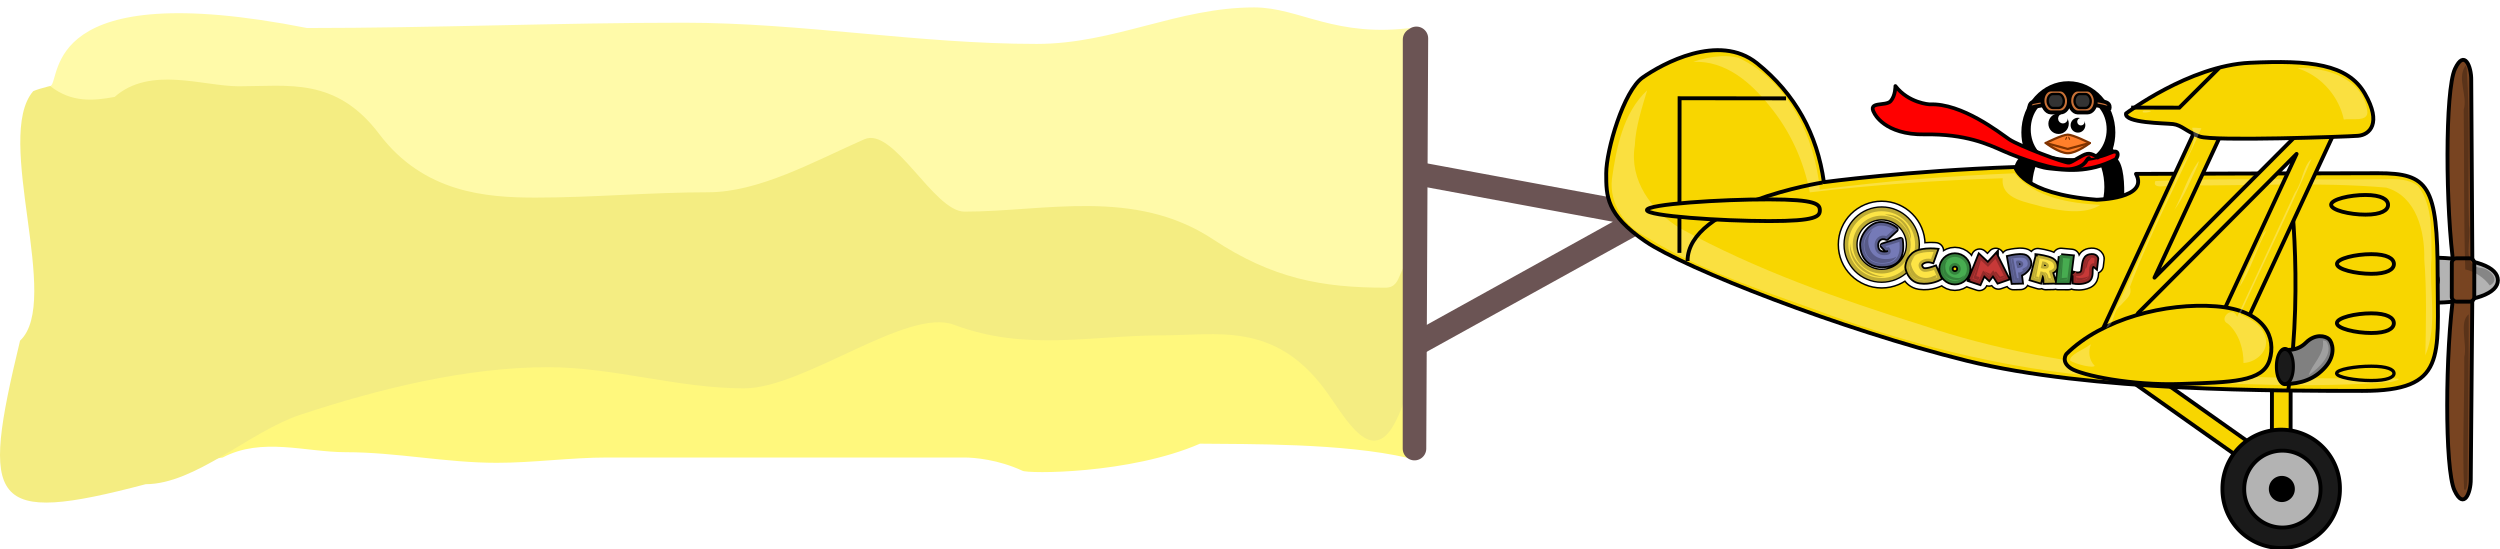 <?xml version="1.0" encoding="UTF-8" standalone="no"?>
<!-- Created with Inkscape (http://www.inkscape.org/) -->

<svg
   xmlns:dc="http://purl.org/dc/elements/1.1/"
   xmlns:cc="http://creativecommons.org/ns#"
   xmlns:rdf="http://www.w3.org/1999/02/22-rdf-syntax-ns#"
   xmlns:svg="http://www.w3.org/2000/svg"
   xmlns="http://www.w3.org/2000/svg"
   xmlns:sodipodi="http://sodipodi.sourceforge.net/DTD/sodipodi-0.dtd"
   xmlns:inkscape="http://www.inkscape.org/namespaces/inkscape"
   width="414.029"
   height="90.955"
   id="svg6771"
   version="1.1"
   inkscape:version="0.48.4 r9939"
   sodipodi:docname="plane.svg">
  <defs
     id="defs3" />
  <sodipodi:namedview
     id="base"
     pagecolor="#ffffff"
     bordercolor="#666666"
     borderopacity="1.0"
     inkscape:pageopacity="0.0"
     inkscape:pageshadow="2"
     inkscape:zoom="3.6203867"
     inkscape:cx="132.77638"
     inkscape:cy="14.736409"
     inkscape:document-units="mm"
     inkscape:current-layer="layer1"
     showgrid="false"
     inkscape:window-width="1366"
     inkscape:window-height="748"
     inkscape:window-x="-2"
     inkscape:window-y="-3"
     inkscape:window-maximized="1"
     units="px"
     fit-margin-top="0"
     fit-margin-left="0"
     fit-margin-right="0"
     fit-margin-bottom="0" />
  <g
     inkscape:label="Layer 1"
     inkscape:groupmode="layer"
     id="layer1"
     transform="translate(182.407,-99.386)">
    <path
       sodipodi:nodetypes="cccc"
       inkscape:connector-curvature="0"
       id="path8116"
       style="fill:none;stroke:#6b5454;stroke-width:3.9;stroke-linecap:round;stroke-linejoin:round"
       d="m 52.473,128.154 37.967,7.035 -43.375,23.995 43.675,-24.19" />
    <path
       inkscape:connector-curvature="0"
       id="path8104"
       style="fill:#fff87d;fill-opacity:1;fill-rule:evenodd;stroke:none"
       d="m 50.76,175.225 c -10.592,-2.487 -26.748,-2.269 -34.436,-2.362 -11.614,5.064 -28.627,5.004 -29.423,4.476 -3.982,-1.84 -7.91,-2.186 -9.636,-2.186 l -23.357,0 -17.016,0 -18.685,0 c -6.119,0 -12.272,0.88 -18.352,0.88 -8.436,0 -16.605,-1.759 -25.024,-1.759 -6.614,0 -13.847,-2.546 -20.353,0.88 -27.272,4.14 -29.146,4.331 -35.198,-3.362 1.056,-3.703 9.302,9.578 10.343,6.835 1.377,-3.623 13.004,-3.653 14.681,-4.385 6.237,-2.737 7.624,-14.042 14.014,-14.042 6.919,0 13.801,-0.88 20.689,-0.88 4.92,0 8.586,-1.919 12.344,-4.391 6.624,-4.355 14.227,-5.265 21.02,-5.265 3.748,0 7.095,-0.129 10.679,1.759 6.636,3.487 14.906,3.506 21.687,3.506 10.645,0 20.561,-3.58 31.032,-7.018 5.986,-1.968 11.955,-1.759 18.016,-1.759 3.668,0 7.028,-1.599 10.677,0 5.783,2.54 12.156,4.391 18.019,4.391 6.89,0 14.737,1.169 21.354,6.144 6.08,5.178 7.032,11.456 6.925,18.539 z"
       sodipodi:nodetypes="cccsccsssccccsscscscscscc" />
    <path
       inkscape:connector-curvature="0"
       id="path8102"
       style="fill:#f4ed82;fill-opacity:1;fill-rule:evenodd;stroke:none"
       d="m 50.772,142.644 c 6.131,0 0.724,23.175 -2.981,28.083 -3.823,5.068 -7.816,-2.897 -10.93,-7.024 -8.371,-11.089 -17.787,-8.777 -26.829,-8.777 -11.671,0 -22.646,2.712 -34.443,-1.753 -7.741,-2.928 -24.788,10.53 -34.779,10.53 -10.992,0 -21.542,-3.506 -32.457,-3.506 -13.367,0 -27.842,3.512 -41.071,7.897 -8.228,2.725 -17.372,11.48 -25.557,11.48 -26.006,6.854 -27.375,3.45 -20.811,-23.769 6.973,-6.516 -4.406,-33.652 2.175,-41.317 4.325,-1.913 27.893,-5.129 32.434,-5.129 7.355,0 20.874,7.527 31.08,9.586 5.006,-6.636 19.055,7.898 24.731,7.898 l 13.249,0 c 3.358,0 7.307,-3.1 9.605,-6.144 4.603,-6.101 15.406,-2.632 20.534,-2.632 7.523,0 14.986,-0.88 22.523,-0.88 4.637,0 8.252,3.832 12.918,8.777 5.616,5.954 11.471,4.391 17.553,4.391 3.308,0 6.434,0.344 9.605,-1.759 3.258,-2.153 5.617,-4.385 8.944,-4.385 4.33,0 8.127,3.746 11.923,8.777 1.609,2.134 6.557,1.753 8.28,1.753 1.058,0 3.578,5.972 4.306,7.903 z"
       sodipodi:nodetypes="cccscssccccscsscsscscscscc" />
    <path
       inkscape:connector-curvature="0"
       id="path8100"
       style="fill:#fffaa9;fill-opacity:1;fill-rule:evenodd;stroke:none"
       d="m 52.013,142.644 c 1.762,-10.241 -0.769,-28.284 -0.039,-38.721 -13.265,1.852 -19.091,-3.309 -26.674,-3.309 -12.703,0 -23.135,6.044 -36.026,6.044 -19.59,0 -38.879,-3.512 -58.423,-3.512 -20.823,0 -41.572,0.88 -62.407,0.88 -43.989,-8.676 -40.661,8.332 -42.488,9.656 3.516,2.721 7.101,2.411 10.622,1.754 5.883,-5.185 14.656,-1.759 20.58,-1.759 8.184,0 16.08,-1.562 23.237,7.903 7.41,9.792 17.808,10.53 25.891,10.53 9.53,0 19.008,-0.88 28.548,-0.88 8.487,0 17.563,-5.105 25.894,-8.777 4.897,-2.159 11.483,11.981 16.597,11.981 13.257,0 28.18,-3.992 41.163,4.588 9.873,6.526 18.109,8.008 28.548,8.008 3.145,0 1.755,-4.385 4.978,-4.385 z"
       sodipodi:nodetypes="ccssscccscsscscscc" />
    <g
       transform="matrix(0.49,5.8035675e-4,-5.8052694e-4,0.49,-374.188,-25.203)"
       id="g10754-5-7"
       style="display:inline"
       inkscape:label="#TUX_PLANE">
      <g
         transform="translate(0,4)"
         id="g10722-9-5">
        <g
           transform="matrix(1.775,0,0,1.775,-469.159,-292.309)"
           id="SHOWER_ON-5-5"
           style="display:inline;enable-background:new">
          <path
             inkscape:connector-curvature="0"
             d="m 886.92,337.618 c 0.252,-0.008 -0.383,3.924 -0.107,3.764 1.36,-0.789 1.96,5.921 2.155,4.975 0.194,-0.946 1.463,-13.567 -3,-11.186 l -0.777,1.578 c 0,0 0.74,0.901 1.729,0.869 z"
             id="path6801-9-5-4"
             style="fill:#000000;fill-opacity:1;fill-rule:evenodd;stroke:#000000;stroke-width:0.466;stroke-linecap:round;stroke-linejoin:round;stroke-miterlimit:4;stroke-opacity:1;stroke-dasharray:none;display:inline;enable-background:new" />
          <g
             transform="matrix(0.175,0,0,0.149,855.433,319.075)"
             id="g6791-3-0"
             style="fill:#ff7f2a;fill-opacity:1;stroke:#aa4400;stroke-width:2.895;stroke-linecap:round;stroke-linejoin:round;stroke-miterlimit:4;stroke-dasharray:none">
            <rect
               width="8.081"
               height="13.132"
               x="119.39"
               y="189.195"
               id="rect6793-2-5"
               style="fill:#ff7f2a;fill-opacity:1;fill-rule:evenodd;stroke:#aa4400;stroke-width:2.895;stroke-linecap:round;stroke-linejoin:round;stroke-miterlimit:4;stroke-opacity:1;stroke-dasharray:none" />
            <rect
               width="8.081"
               height="13.132"
               x="140.831"
               y="188.69"
               id="rect6795-8-2"
               style="fill:#ff7f2a;fill-opacity:1;fill-rule:evenodd;stroke:#aa4400;stroke-width:2.895;stroke-linecap:round;stroke-linejoin:round;stroke-miterlimit:4;stroke-opacity:1;stroke-dasharray:none" />
            <path
               inkscape:connector-curvature="0"
               d="m 119.513,200.498 c 0,0 8.111,-0.523 8.677,1.12 0.566,1.643 1.918,4.206 3.638,5.564 1.719,1.358 -6.788,2.546 -11.52,1.526 -4.732,-1.02 -7.597,-1.164 -11.16,-0.609 -3.563,0.555 -10.006,2.287 -13.76,0.924 -3.754,-1.363 1.505,-3.349 -5.4,-2.962 -6.906,0.388 -14.495,0.154 -13.621,-0.487 0.874,-0.641 27.513,-5.959 43.147,-5.077 z"
               id="path6797-5-7"
               style="fill:#ff7f2a;fill-opacity:1;fill-rule:evenodd;stroke:#aa4400;stroke-width:2.895;stroke-linecap:round;stroke-linejoin:round;stroke-miterlimit:4;stroke-opacity:1;stroke-dasharray:none" />
            <path
               inkscape:connector-curvature="0"
               d="m 148.608,200.498 c 0,0 -8.111,-0.523 -8.677,1.12 -0.566,1.643 -1.918,4.206 -3.638,5.564 -1.719,1.358 6.788,2.546 11.52,1.526 4.732,-1.02 7.597,-1.164 11.16,-0.609 3.563,0.555 10.006,2.287 13.76,0.924 3.755,-1.363 -1.505,-3.349 5.4,-2.962 6.906,0.388 14.495,0.154 13.621,-0.487 -0.874,-0.641 -27.513,-5.959 -43.147,-5.077 z"
               id="path6799-2-3"
               style="fill:#ff7f2a;fill-opacity:1;fill-rule:evenodd;stroke:#aa4400;stroke-width:2.895;stroke-linecap:round;stroke-linejoin:round;stroke-miterlimit:4;stroke-opacity:1;stroke-dasharray:none" />
          </g>
          <path
             inkscape:connector-curvature="0"
             d="m 870.654,337.618 c -0.252,-0.008 0.383,3.924 0.107,3.764 -1.36,-0.789 -1.96,5.921 -2.155,4.975 -0.194,-0.946 -1.463,-13.567 3,-11.186 l 0.777,1.578 c 0,0 -0.74,0.901 -1.729,0.869 z"
             id="path6801-3-0"
             style="fill:#000000;fill-opacity:1;fill-rule:evenodd;stroke:#000000;stroke-width:0.466;stroke-linecap:round;stroke-linejoin:round;stroke-miterlimit:4;stroke-opacity:1;stroke-dasharray:none" />
          <path
             inkscape:connector-curvature="0"
             d="m 878.854,320.643 c -4.81,0 -8.713,4.265 -8.713,9.519 0,1.087 0.168,2.132 0.476,3.106 -0.903,1.584 -1.423,3.447 -1.423,5.441 0,5.747 4.328,10.411 9.661,10.411 5.333,0 9.661,-4.664 9.661,-10.411 0,-1.994 -0.52,-3.857 -1.423,-5.441 0.308,-0.974 0.476,-2.018 0.476,-3.106 0,-5.254 -3.904,-9.519 -8.713,-9.519 z"
             id="path6803-6-5"
             style="fill:#000000;fill-opacity:1;fill-rule:nonzero;stroke:#000000;stroke-width:0.466;stroke-linecap:round;stroke-linejoin:round;stroke-miterlimit:4;stroke-opacity:1;stroke-dasharray:none" />
          <path
             inkscape:connector-curvature="0"
             d="m 885.915,329.578 c 2.1e-4,3.056 -2.035,5.533 -4.545,5.533 -2.51,0 -4.546,-2.477 -4.545,-5.533 -2.1e-4,-3.056 2.035,-5.533 4.545,-5.533 2.51,0 4.546,2.477 4.545,5.533 l 0,0 z"
             id="path6805-8-7"
             style="fill:#ffffff;fill-opacity:1;fill-rule:nonzero;stroke:#ffffff;stroke-width:0.466;stroke-linecap:round;stroke-linejoin:round;stroke-miterlimit:4;stroke-opacity:1;stroke-dasharray:none" />
          <path
             inkscape:connector-curvature="0"
             d="m 880.748,329.578 c 2.1e-4,3.057 -1.974,5.534 -4.41,5.534 -2.436,0 -4.41,-2.478 -4.41,-5.534 -2.1e-4,-3.057 1.974,-5.534 4.41,-5.534 2.436,0 4.41,2.478 4.41,5.534 l 0,0 z"
             id="path6807-7-5"
             style="fill:#ffffff;fill-opacity:1;fill-rule:nonzero;stroke:#ffffff;stroke-width:0.466;stroke-linecap:round;stroke-linejoin:round;stroke-miterlimit:4;stroke-opacity:1;stroke-dasharray:none" />
          <path
             inkscape:connector-curvature="0"
             d="m 885.51,340.56 c 0,5.003 -2.982,7.187 -6.656,7.187 -3.674,0 -6.656,-2.184 -6.656,-7.187 0,-5.003 2.982,-9.064 6.656,-9.064 3.674,0 6.656,4.061 6.656,9.064 z"
             id="path6809-8-9"
             style="fill:#ffffff;fill-opacity:1;fill-rule:nonzero;stroke:#ffffff;stroke-width:0.427;stroke-linecap:round;stroke-linejoin:round;stroke-miterlimit:4;stroke-opacity:1;stroke-dasharray:none" />
          <g
             transform="matrix(0.188,0,0,0.189,835.456,339.883)"
             id="g6811-8-3"
             style="stroke-width:1.745;stroke-linecap:round;stroke-linejoin:round;stroke-miterlimit:4;stroke-dasharray:none">
            <path
               inkscape:connector-curvature="0"
               d="m 485.714,129.505 c 0.013,149.915 -121.514,271.452 -271.429,271.452 -149.915,0 -271.441,-121.537 -271.429,-271.452 -0.013,-149.915 121.514,-271.452 271.429,-271.452 149.915,0 271.441,121.537 271.429,271.452 l 0,0 z"
               transform="matrix(0.033,0,0,0.033,213.866,-64.484)"
               id="path6813-0-7"
               style="fill:#000000;fill-opacity:1;fill-rule:nonzero;stroke:#000000;stroke-width:83.68;stroke-linecap:round;stroke-linejoin:round;stroke-miterlimit:4;stroke-opacity:1;stroke-dasharray:none" />
            <path
               inkscape:connector-curvature="0"
               d="m 485.714,129.505 c 0.013,149.915 -121.514,271.452 -271.429,271.452 -149.915,0 -271.441,-121.537 -271.429,-271.452 -0.013,-149.915 121.514,-271.452 271.429,-271.452 149.915,0 271.441,121.537 271.429,271.452 l 0,0 z"
               transform="matrix(0.013,0,0,0.013,222.551,-67.051)"
               id="path6815-7-6"
               style="fill:#ffffff;fill-opacity:1;fill-rule:nonzero;stroke:#ffffff;stroke-width:211.593;stroke-linecap:round;stroke-linejoin:round;stroke-miterlimit:4;stroke-opacity:1;stroke-dasharray:none" />
          </g>
          <g
             transform="matrix(0.037,0,0,0.033,895.826,317.309)"
             id="g6817-7-5"
             style="fill:#ff6600;fill-opacity:1;stroke:#803300;stroke-width:8.652;stroke-linecap:round;stroke-linejoin:round;stroke-miterlimit:4;stroke-opacity:1;stroke-dasharray:none">
            <path
               inkscape:connector-curvature="0"
               d="m -461.66,402.252 c 26.853,0 113.18,48.336 113.18,48.336 0,0 -66.359,58.709 -112.642,58.905 -46.074,0 -113.719,-58.905 -113.719,-58.905 0,0 86.31,-48.336 113.18,-48.336 z"
               id="path6819-7-6"
               style="fill:#ff7f2a;fill-rule:evenodd;stroke-width:12.711;stroke-linecap:round;stroke-linejoin:round;stroke-miterlimit:4;stroke-dasharray:none" />
            <path
               inkscape:connector-curvature="0"
               d="m -574.732,450.416 112.642,34.506 113.501,-34.506"
               id="path6821-6-4"
               style="fill:#ff7f2a;fill-opacity:1;fill-rule:evenodd;stroke:#803300;stroke-width:12.711;stroke-linecap:round;stroke-linejoin:round;stroke-miterlimit:4;stroke-opacity:1;stroke-dasharray:none" />
            <path
               inkscape:connector-curvature="0"
               d="m 67.25,354.55 c 0,0.725 -0.196,1.312 -0.438,1.312 -0.242,0 -0.438,-0.588 -0.438,-1.312 0,-0.725 0.196,-1.312 0.438,-1.312 0.242,0 0.438,0.588 0.438,1.312 z"
               transform="matrix(7.166,2.838,-2.74,7.423,22.879,-2397.905)"
               id="path6823-3-8"
               style="fill:#803300;fill-opacity:1;fill-rule:nonzero;stroke:none" />
            <path
               inkscape:connector-curvature="0"
               d="m 67.25,354.55 c 0,0.725 -0.196,1.312 -0.438,1.312 -0.242,0 -0.438,-0.588 -0.438,-1.312 0,-0.725 0.196,-1.312 0.438,-1.312 0.242,0 0.438,0.588 0.438,1.312 z"
               transform="matrix(-7.166,2.838,2.74,7.423,-947.159,-2397.905)"
               id="path6825-4-5"
               style="fill:#803300;fill-opacity:1;fill-rule:nonzero;stroke:none" />
          </g>
          <g
             transform="matrix(0.128,0,0,0.129,852.405,336.55)"
             id="g6827-3-3"
             style="stroke-width:2.548;stroke-linecap:round;stroke-linejoin:round;stroke-miterlimit:4;stroke-dasharray:none">
            <path
               inkscape:connector-curvature="0"
               d="m 485.714,129.505 c 0.013,149.915 -121.514,271.452 -271.429,271.452 -149.915,0 -271.441,-121.537 -271.429,-271.452 -0.013,-149.915 121.514,-271.452 271.429,-271.452 149.915,0 271.441,121.537 271.429,271.452 l 0,0 z"
               transform="matrix(0.033,0,0,0.033,213.866,-64.484)"
               id="path6829-6-5"
               style="fill:#000000;fill-opacity:1;fill-rule:nonzero;stroke:#000000;stroke-width:122.238;stroke-linecap:round;stroke-linejoin:round;stroke-miterlimit:4;stroke-opacity:1;stroke-dasharray:none" />
            <path
               inkscape:connector-curvature="0"
               d="m 485.714,129.505 c 0.013,149.915 -121.514,271.452 -271.429,271.452 -149.915,0 -271.441,-121.537 -271.429,-271.452 -0.013,-149.915 121.514,-271.452 271.429,-271.452 149.915,0 271.441,121.537 271.429,271.452 l 0,0 z"
               transform="matrix(0.013,0,0,0.013,222.551,-67.051)"
               id="path6831-2-1"
               style="fill:#ffffff;fill-opacity:1;fill-rule:nonzero;stroke:#ffffff;stroke-width:309.089;stroke-linecap:round;stroke-linejoin:round;stroke-miterlimit:4;stroke-opacity:1;stroke-dasharray:none" />
          </g>
        </g>
        <path
           inkscape:connector-curvature="0"
           d="m 1076.039,299.565 c 0,0 -0.81,-0.648 -1.296,0.162 -0.486,0.81 0.324,2.755 0.324,2.755 0,0 4.375,2.917 9.399,3.403 5.024,0.486 12.964,1.783 22.363,-3.079 0,0 0.648,-0.81 0.648,-1.621 0,-0.81 -0.486,-1.134 -1.458,-0.972 -0.972,0.162 -12.64,6.806 -29.98,-0.648 z"
           id="path10615-4-3"
           style="fill:#ff0000;stroke:#000000;stroke-width:1.316;stroke-linecap:round;stroke-linejoin:round;stroke-miterlimit:4;stroke-opacity:1;stroke-dasharray:none" />
        <path
           inkscape:connector-curvature="0"
           d="m 1100.723,302.211 c 0,0 -1.845,-1.593 -3.558,-1.256 -1.714,0.336 -4.822,2.704 -6.077,2.996 -1.254,0.292 -17.129,-5.742 -20.242,-7.86 -3.113,-2.119 -16.032,-12.318 -26.972,-11.791 0,0 -7.076,-0.394 -11.537,-6.181 0,0 0.057,3.274 -1.607,5.115 -1.664,1.842 -7.972,-0.099 -5.502,4.066 0,0 3.346,7.392 17.101,7.157 13.755,-0.235 21.447,3.344 26.5,5.58 5.053,2.235 18.12,7.028 23.262,6.019 5.142,-1.009 4.71,-3.546 5.715,-3.657"
           id="path10617-6-3"
           style="fill:#ff0000;stroke:#000000;stroke-width:1.259;stroke-linecap:round;stroke-linejoin:round;stroke-miterlimit:4;stroke-opacity:1;stroke-dasharray:none" />
        <path
           inkscape:connector-curvature="0"
           d="m 1077.545,285.513 c 0,0 13.27,-3.793 27.039,0 l 0.158,0 c 0,0 0.316,-1.382 -1.107,-1.951 -1.423,-0.569 -7.353,-1.463 -12.887,-1.463 -5.534,0 -10.752,1.138 -11.938,1.382 -1.186,0.244 -1.265,2.032 -1.265,2.032 z"
           id="path10619-1-4"
           style="fill:#c87137;stroke:#000000;stroke-width:1.301;stroke-linecap:butt;stroke-linejoin:miter;stroke-miterlimit:4;stroke-opacity:1;stroke-dasharray:none" />
        <rect
           width="8.962"
           height="7.735"
           rx="2.831"
           ry="3.795"
           x="1082.052"
           y="279.24"
           id="rect10654-21-3"
           style="color:#000000;fill:#c87137;fill-opacity:1;fill-rule:nonzero;stroke:#000000;stroke-width:1.318;stroke-linecap:round;stroke-linejoin:round;stroke-miterlimit:4;stroke-opacity:1;stroke-dasharray:none;stroke-dashoffset:0;marker:none;visibility:visible;display:inline;overflow:visible;enable-background:accumulate" />
        <rect
           width="8.962"
           height="7.735"
           rx="2.831"
           ry="3.795"
           x="1091.106"
           y="279.24"
           id="rect10654-2-0-9"
           style="color:#000000;fill:#c87137;fill-opacity:1;fill-rule:nonzero;stroke:#000000;stroke-width:1.318;stroke-linecap:round;stroke-linejoin:round;stroke-miterlimit:4;stroke-opacity:1;stroke-dasharray:none;stroke-dashoffset:0;marker:none;visibility:visible;display:inline;overflow:visible;enable-background:accumulate" />
        <rect
           width="5.464"
           height="4.716"
           rx="1.726"
           ry="2.314"
           x="1083.801"
           y="280.749"
           id="rect10654-0-90-6"
           style="color:#000000;fill:#333333;fill-opacity:1;fill-rule:nonzero;stroke:#000000;stroke-width:0.804;stroke-linecap:round;stroke-linejoin:round;stroke-miterlimit:4;stroke-opacity:1;stroke-dasharray:none;stroke-dashoffset:0;marker:none;visibility:visible;display:inline;overflow:visible;enable-background:accumulate" />
        <rect
           width="5.464"
           height="4.716"
           rx="1.726"
           ry="2.314"
           x="1092.888"
           y="280.749"
           id="rect10654-0-9-5-0"
           style="color:#000000;fill:#333333;fill-opacity:1;fill-rule:nonzero;stroke:#000000;stroke-width:0.804;stroke-linecap:round;stroke-linejoin:round;stroke-miterlimit:4;stroke-opacity:1;stroke-dasharray:none;stroke-dashoffset:0;marker:none;visibility:visible;display:inline;overflow:visible;enable-background:accumulate" />
      </g>
      <g
         transform="translate(20,0)"
         id="g10169-6-6">
        <g
           transform="translate(0,-20)"
           id="g11337-5-3">
          <path
             inkscape:connector-curvature="0"
             d="m 1216.045,367.523 c 0,4.223 -7.091,7.646 -23.861,7.646 -5.601,0 3.58,-3.423 3.58,-7.646 0,-4.223 -9.18,-7.646 -3.58,-7.646 17.095,0 23.861,3.423 23.861,7.646 z"
             id="path9886-9-6"
             style="color:#000000;fill:#b3b3b3;fill-opacity:1;fill-rule:nonzero;stroke:#000000;stroke-width:1.316;stroke-linecap:round;stroke-linejoin:round;stroke-miterlimit:4;stroke-opacity:1;stroke-dasharray:none;stroke-dashoffset:0;marker:none;visibility:visible;display:inline;overflow:visible;enable-background:accumulate" />
          <path
             inkscape:connector-curvature="0"
             d="m 1207.413,362.198 -0.458,-62.408 c 0.047,-4.378 -2.288,-10.532 -5.492,-3.703 -3.377,7.199 -3.204,47.289 -0.229,67.523"
             id="path9891-4-6"
             style="fill:#784421;fill-opacity:1;stroke:#000000;stroke-width:1.316;stroke-linecap:round;stroke-linejoin:round;stroke-miterlimit:4;stroke-opacity:1;stroke-dasharray:none" />
          <path
             inkscape:connector-curvature="0"
             d="m 1207.413,372.448 -0.458,62.408 c 0.047,4.378 -2.288,10.532 -5.492,3.703 -3.377,-7.199 -3.204,-47.289 -0.229,-67.523"
             id="path9891-8-3-9"
             style="fill:#784421;fill-opacity:1;stroke:#000000;stroke-width:1.316;stroke-linecap:round;stroke-linejoin:round;stroke-miterlimit:4;stroke-opacity:1;stroke-dasharray:none;display:inline" />
          <rect
             width="7.597"
             height="14.645"
             rx="1.579"
             ry="1.539"
             x="1200.469"
             y="360.114"
             id="rect9889-1-9"
             style="color:#000000;fill:#784421;fill-opacity:1;fill-rule:nonzero;stroke:#000000;stroke-width:1.316;stroke-linecap:round;stroke-linejoin:round;stroke-miterlimit:4;stroke-opacity:1;stroke-dasharray:none;stroke-dashoffset:0;marker:none;visibility:visible;display:inline;overflow:visible;enable-background:accumulate" />
        </g>
        <g
           transform="translate(0,-20)"
           id="g9882-0-3"
           style="stroke-width:1;stroke-linecap:round;stroke-linejoin:round;stroke-miterlimit:4;stroke-dasharray:none">
          <rect
             width="6.32"
             height="37.11"
             x="1139.726"
             y="403.508"
             id="rect9858-1-4"
             style="color:#000000;fill:#f8d600;fill-opacity:1;fill-rule:nonzero;stroke:#000000;stroke-width:1.316;stroke-linecap:round;stroke-linejoin:round;stroke-miterlimit:4;stroke-opacity:1;stroke-dasharray:none;stroke-dashoffset:0;marker:none;visibility:visible;display:inline;overflow:visible;enable-background:accumulate" />
          <rect
             width="6.125"
             height="54.741"
             x="301.037"
             y="1125.266"
             transform="matrix(0.576,-0.817,0.817,0.576,0,0)"
             id="rect9858-7-2-9"
             style="color:#000000;fill:#f8d600;fill-opacity:1;fill-rule:nonzero;stroke:#000000;stroke-width:1.316;stroke-linecap:round;stroke-linejoin:round;stroke-miterlimit:4;stroke-opacity:1;stroke-dasharray:none;stroke-dashoffset:0;marker:none;visibility:visible;display:inline;overflow:visible;enable-background:accumulate" />
        </g>
        <path
           inkscape:connector-curvature="0"
           d="m 988.206,314.635 c 0,0 28.348,-3.889 64.648,-5.186 0,0 1.945,9.075 27.549,11.02 0,0 17.826,-0.324 13.288,-8.751 0,0 65.813,-0.324 81.849,-0.324 16.854,0 20.143,3.984 20.143,34.889 0,27.024 3.193,38.684 -25.329,38.684 -28.521,0 -91.723,0.324 -133.857,-10.047 -42.134,-10.371 -95.288,-31.114 -108.576,-40.189 -13.288,-9.075 -13.288,-15.233 -13.288,-23.012 0,-7.779 5.834,-27.873 12.316,-32.411 6.482,-4.538 25.605,-15.233 38.569,-4.862 12.964,10.371 20.419,23.984 22.688,40.189 z"
           id="path9759-79-0"
           style="fill:#f8d600;fill-opacity:1;stroke:#000000;stroke-width:1.316;stroke-linecap:round;stroke-linejoin:round;stroke-miterlimit:4;stroke-opacity:1;stroke-dasharray:none" />
        <path
           inkscape:connector-curvature="0"
           d="m 928.438,283.656 c -8.139,7.667 -10.396,19.469 -11.875,30 -0.887,8.521 4.407,16.124 11.875,19.719 19.77,12.188 42.39,18.907 64.028,26.965 34.256,12.085 70.043,19.886 106.529,20.996 26.904,1.349 54.026,2.737 80.88,0.633 7.758,-1.879 -3.373,-1.011 -6.219,-1.188 -51.123,0.067 -103.259,-1.379 -152.094,-17.812 -28.073,-8.75 -56.196,-18.612 -81.969,-32.719 -9.522,-5.744 -17.256,-16.163 -15.312,-27.875 0.248,-6.356 2.504,-13.105 4.156,-18.719 z"
           id="path9759-7-2-1"
           style="opacity:0.25;fill:#ffffff;fill-opacity:1;stroke:none;display:inline" />
        <path
           inkscape:connector-curvature="0"
           d="m 1145.304,312.096 c 0,0 5.269,35.421 0,72.229"
           id="path9915-9-7"
           style="fill:none;stroke:#000000;stroke-width:1.316;stroke-linecap:round;stroke-linejoin:round;stroke-miterlimit:4;stroke-opacity:1;stroke-dasharray:none" />
        <path
           inkscape:connector-curvature="0"
           d="m 953.469,272.094 c -3.229,0.192 -6.437,0.828 -9.469,1.938 10.957,-0.541 19.584,7.035 25.926,15.014 6.859,8.342 11.481,18.411 13.511,29.048 21.652,-2.603 43.422,-4.17 65.219,-4.844 -0.815,7.275 8.607,8.07 13.656,9.688 6.207,1.317 13.955,2.725 19.344,-0.719 -10.229,-0.556 -22.069,-2.324 -29.031,-10.656 -21.989,0.903 -44.022,2.669 -65.781,5.594 -1.715,-17.742 -10.697,-36.766 -27.531,-44.5 -1.895,-0.501 -3.88,-0.658 -5.844,-0.562 z m 224.375,41.312 c -25.787,0.396 -52.213,-0.443 -77.625,0.719 -1.478,3.761 7.419,0.337 9.75,1.469 22.725,0.123 45.71,-1.281 68.281,0.656 10.288,2.903 13.121,14.881 12.905,24.275 0.897,10.649 0.574,22.441 0.407,32.412 4.29,-10.416 1.105,-22.157 2.057,-33.125 -0.21,-8.116 0.567,-17.375 -4.589,-24.063 -3.086,-2.518 -7.392,-2.422 -11.187,-2.344 z"
           id="path9759-7-6-7-0"
           style="opacity:0.25;fill:#ffffff;fill-opacity:1;stroke:none;display:inline" />
        <path
           inkscape:connector-curvature="0"
           d="m 1162.738,238.107 a 19.852,19.852 0 1 1 -39.703,0 19.852,19.852 0 1 1 39.703,0 z"
           transform="translate(0,180)"
           id="path9812-1-4"
           style="color:#000000;fill:#1a1a1a;fill-opacity:1;fill-rule:nonzero;stroke:#000000;stroke-width:1.316;stroke-linecap:round;stroke-linejoin:round;stroke-miterlimit:4;stroke-opacity:1;stroke-dasharray:none;stroke-dashoffset:0;marker:none;visibility:visible;display:inline;overflow:visible;enable-background:accumulate" />
        <path
           inkscape:connector-curvature="0"
           d="m 1162.738,238.107 a 19.852,19.852 0 1 1 -39.703,0 19.852,19.852 0 1 1 39.703,0 z"
           transform="matrix(0.65,0,0,0.65,400.421,263.423)"
           id="path9812-3-6-6"
           style="color:#000000;fill:#b3b3b3;fill-opacity:1;fill-rule:nonzero;stroke:#000000;stroke-width:2.025;stroke-linecap:round;stroke-linejoin:round;stroke-miterlimit:4;stroke-opacity:1;stroke-dasharray:none;stroke-dashoffset:0;marker:none;visibility:visible;display:inline;overflow:visible;enable-background:accumulate" />
        <path
           inkscape:connector-curvature="0"
           d="m 1162.738,238.107 a 19.852,19.852 0 1 1 -39.703,0 19.852,19.852 0 1 1 39.703,0 z"
           transform="matrix(0.188,0,0,0.188,928.248,373.39)"
           id="path9812-3-2-5-6"
           style="color:#000000;fill:#000000;fill-opacity:1;fill-rule:nonzero;stroke:#000000;stroke-width:7.005;stroke-linecap:round;stroke-linejoin:round;stroke-miterlimit:4;stroke-opacity:1;stroke-dasharray:none;stroke-dashoffset:0;marker:none;visibility:visible;display:inline;overflow:visible;enable-background:accumulate" />
        <path
           inkscape:connector-curvature="0"
           d="m 1180.897,342.074 c 0,1.835 -2.309,3.323 -7.625,3.323 -5.316,0 -11.626,-1.488 -11.626,-3.323 0,-1.835 6.309,-3.323 11.626,-3.323 5.316,0 7.625,1.488 7.625,3.323 z"
           id="path9917-5-9"
           style="color:#000000;fill:#f8d600;fill-opacity:1;fill-rule:nonzero;stroke:#000000;stroke-width:1.316;stroke-linecap:round;stroke-linejoin:round;stroke-miterlimit:4;stroke-opacity:1;stroke-dashoffset:0;marker:none;visibility:visible;display:inline;overflow:visible;enable-background:accumulate" />
        <path
           inkscape:connector-curvature="0"
           d="m 1178.897,322.074 c 0,1.835 -2.309,3.323 -7.625,3.323 -5.316,0 -11.626,-1.488 -11.626,-3.323 0,-1.835 6.309,-3.323 11.626,-3.323 5.316,0 7.625,1.488 7.625,3.323 z"
           id="path9917-9-29-4"
           style="color:#000000;fill:#f8d600;fill-opacity:1;fill-rule:nonzero;stroke:#000000;stroke-width:1.316;stroke-linecap:round;stroke-linejoin:round;stroke-miterlimit:4;stroke-opacity:1;stroke-dashoffset:0;marker:none;visibility:visible;display:inline;overflow:visible;enable-background:accumulate" />
        <path
           inkscape:connector-curvature="0"
           d="m 1180.897,362.074 c 0,1.835 -2.309,3.323 -7.625,3.323 -5.316,0 -11.626,-1.488 -11.626,-3.323 0,-1.835 6.309,-3.323 11.626,-3.323 5.316,0 7.625,1.488 7.625,3.323 z"
           id="path9917-9-2-3-0"
           style="color:#000000;fill:#f8d600;fill-opacity:1;fill-rule:nonzero;stroke:#000000;stroke-width:1.316;stroke-linecap:round;stroke-linejoin:round;stroke-miterlimit:4;stroke-opacity:1;stroke-dashoffset:0;marker:none;visibility:visible;display:inline;overflow:visible;enable-background:accumulate" />
        <path
           inkscape:connector-curvature="0"
           d="m 1180.969,379.047 c 0,1.338 -2.327,2.422 -7.682,2.422 -5.356,0 -11.712,-1.085 -11.712,-2.422 0,-1.338 6.356,-2.422 11.712,-2.422 5.356,0 7.682,1.085 7.682,2.422 z"
           id="path9917-9-2-9-6-9"
           style="color:#000000;fill:#f8d600;fill-opacity:1;fill-rule:nonzero;stroke:#000000;stroke-width:1.127;stroke-linecap:round;stroke-linejoin:round;stroke-miterlimit:4;stroke-opacity:1;stroke-dashoffset:0;marker:none;visibility:visible;display:inline;overflow:visible;enable-background:accumulate" />
        <path
           inkscape:connector-curvature="0"
           d="m 987.762,314.75 c 0,0 -45.607,7.334 -45.607,26.585"
           id="path9988-5-0"
           style="fill:none;stroke:#000000;stroke-width:1.316px;stroke-linecap:butt;stroke-linejoin:miter;stroke-opacity:1" />
        <path
           inkscape:connector-curvature="0"
           d="m 975.386,286.332 -35.981,0 0,52.253"
           id="path9990-9-6"
           style="fill:none;stroke:#000000;stroke-width:1.316px;stroke-linecap:butt;stroke-linejoin:miter;stroke-opacity:1" />
        <path
           inkscape:connector-curvature="0"
           d="m 986.845,324.146 c 0,2.025 -1.082,3.667 -17.22,3.667 -16.138,0 -41.22,-1.642 -41.22,-3.667 0,-2.025 25.082,-3.667 41.22,-3.667 16.138,0 17.22,1.642 17.22,3.667 z"
           id="path9992-8-7"
           style="color:#000000;fill:#f8d600;fill-opacity:1;fill-rule:nonzero;stroke:#000000;stroke-width:1.316;stroke-linecap:round;stroke-linejoin:round;stroke-miterlimit:4;stroke-opacity:1;stroke-dashoffset:0;marker:none;visibility:visible;display:inline;overflow:visible;enable-background:accumulate" />
        <g
           transform="matrix(0.153,0,0,0.153,992.298,320.678)"
           id="layer1-2-9-5-8-1-7-1"
           style="stroke:#696da3;stroke-width:1.316;stroke-opacity:1;display:inline">
          <g
             transform="translate(0,4e-5)"
             id="g3692-6-4-8-4-2-2-9"
             style="fill:#000000;stroke:#000000;stroke-width:39.465;stroke-linecap:round;stroke-linejoin:round;stroke-miterlimit:4;stroke-dasharray:none">
            <path
               inkscape:connector-curvature="0"
               d="m 101.094,20.562 c -42.899,0 -77.719,34.82 -77.719,77.719 0,42.899 34.82,77.719 77.719,77.719 42.899,0 77.719,-34.82 77.719,-77.719 0,-42.899 -34.82,-77.719 -77.719,-77.719 z"
               id="path8808-2-3-4-3-7-0-2-0-2"
               style="fill:#000000;fill-opacity:1;stroke:#000000;stroke-width:39.465;stroke-linecap:round;stroke-linejoin:round;stroke-miterlimit:4;stroke-opacity:1;stroke-dasharray:none;stroke-dashoffset:0;display:inline" />
            <path
               inkscape:connector-curvature="0"
               d="m 208.281,111.5 c -11.229,0.14 -27.864,1.785 -36.719,9.562 -14.168,12.444 -13.219,28.156 -13.219,28.156 0,0 4.205,26.429 27.562,29.875 23.357,3.446 42.125,-7.094 42.125,-7.094 l -9.562,-21.625 c 0,0 -20.124,7.638 -26.25,4 -6.126,-3.638 -8.61,-10.905 -4.781,-15.5 3.829,-4.595 13.04,-8.594 24.719,-5.531 L 219.812,111.875 c 0,0 -4.794,-0.459 -11.531,-0.375 z m 54.594,10.719 c -16.275,0 -29.469,13.225 -29.469,29.5 0,16.275 13.194,29.469 29.469,29.469 16.275,0 29.5,-13.194 29.5,-29.469 0,-16.275 -13.225,-29.5 -29.5,-29.5 z m 302.062,1.406 c -1.228,0.044 -2.601,0.189 -4.156,0.5 -12.444,2.489 -11.48,18.391 -13.969,31.219 -2.489,12.827 -18.969,8.219 -18.969,8.219 l 0,15.906 c 0,0 14.755,2.494 26.625,-3.25 11.87,-5.744 5.55,-22.975 9.188,-30.25 3.638,-7.275 9.188,-2.5 9.188,-2.5 l 1.719,-14.75 c 0,0 -1.032,-5.405 -9.625,-5.094 z m -157.156,0.188 c -0.777,-0.005 -1.583,0.005 -2.375,0.031 C 394.843,124.19 383.312,127 383.312,127 l 9.188,52.656 15.312,-0.375 -2.094,-16.656 c 0,0 5.72,0.198 14.719,-9.375 8.998,-9.573 7.846,-19.166 0.188,-26.25 -2.513,-2.324 -7.408,-3.154 -12.844,-3.188 z m 89.438,0.125 -6.125,55.531 22.406,0 6.688,-53.406 -22.969,-2.125 z m -144.156,0.188 -17.25,18.969 -18.375,-17.219 -19.719,49.375 18.969,6.312 9.562,-21.25 12.062,11.312 9,-11.688 11.875,18.375 18,-6.312 -24.125,-47.875 z m 92.656,0.406 -12.062,48.625 16.094,4.781 4.594,-17.625 c 9.764,1.532 9.188,19.156 9.188,19.156 l 17.031,-0.375 -6.312,-21.25 c 9.956,-3.638 10.344,-8.625 10.344,-8.625 0,0 2.487,-10.725 -7.469,-16.469 -9.956,-5.744 -31.406,-8.219 -31.406,-8.219 z M 402.062,136 c 2.697,-0.081 8.168,0.478 8.812,4.5 0.859,5.362 -7.75,6.219 -7.75,6.219 l -2.594,-10.531 c 0,-0.054 0.632,-0.161 1.531,-0.188 z m 56.281,1.938 c 4.595,0.383 10.727,4.769 8.812,8.406 -1.915,3.638 -11.094,1.156 -11.094,1.156 l 2.281,-9.562 z M 262.875,141.75 c 5.495,0 9.969,4.473 9.969,9.969 0,5.495 -4.473,9.938 -9.969,9.938 -5.495,0 -9.938,-4.442 -9.938,-9.938 0,-5.495 4.442,-9.969 9.938,-9.969 z"
               id="path8816-8-1-7-5-8-1-4-6-8"
               style="fill:#000000;fill-opacity:1;fill-rule:evenodd;stroke:#000000;stroke-width:39.465;stroke-linecap:round;stroke-linejoin:round;stroke-miterlimit:4;stroke-opacity:1;stroke-dasharray:none" />
          </g>
          <g
             transform="translate(0,100)"
             id="g3692-1-0-0-7-4-3"
             style="stroke-width:1.316">
            <path
               inkscape:connector-curvature="0"
               d="m 101.094,-79.438 c -42.899,0 -77.719,34.82 -77.719,77.719 0,42.899 34.82,77.719 77.719,77.719 42.899,0 77.719,-34.82 77.719,-77.719 0,-42.899 -34.82,-77.719 -77.719,-77.719 z"
               id="path8808-2-3-7-5-2-4-6-1"
               style="fill:#ffffff;fill-opacity:1;stroke:#ffffff;stroke-width:32.888;stroke-linecap:round;stroke-linejoin:round;stroke-miterlimit:4;stroke-opacity:1;stroke-dasharray:none;stroke-dashoffset:0;display:inline" />
            <path
               inkscape:connector-curvature="0"
               d="m 208.281,11.5 c -11.229,0.14 -27.864,1.785 -36.719,9.562 -14.168,12.444 -13.219,28.156 -13.219,28.156 0,0 4.205,26.429 27.562,29.875 C 209.263,82.54 228.031,72 228.031,72 l -9.562,-21.625 c 0,0 -20.124,7.638 -26.25,4 -6.126,-3.638 -8.61,-10.905 -4.781,-15.5 3.829,-4.595 13.04,-8.594 24.719,-5.531 L 219.812,11.875 c 0,0 -4.794,-0.459 -11.531,-0.375 z M 262.875,22.219 c -16.275,0 -29.469,13.225 -29.469,29.5 0,16.275 13.194,29.469 29.469,29.469 16.275,0 29.5,-13.194 29.5,-29.469 0,-16.275 -13.225,-29.5 -29.5,-29.5 z M 564.938,23.625 c -1.228,0.044 -2.601,0.189 -4.156,0.5 -12.444,2.489 -11.48,18.391 -13.969,31.219 -2.489,12.827 -18.969,8.219 -18.969,8.219 l 0,15.906 c 0,0 14.755,2.494 26.625,-3.25 11.87,-5.744 5.55,-22.975 9.188,-30.25 3.638,-7.275 9.188,-2.5 9.188,-2.5 l 1.719,-14.75 c 0,0 -1.032,-5.405 -9.625,-5.094 z m -157.156,0.188 c -0.777,-0.005 -1.583,0.005 -2.375,0.031 C 394.843,24.19 383.312,27 383.312,27 l 9.188,52.656 15.312,-0.375 -2.094,-16.656 c 0,0 5.72,0.198 14.719,-9.375 8.998,-9.573 7.846,-19.166 0.188,-26.25 -2.513,-2.324 -7.408,-3.154 -12.844,-3.188 z m 89.438,0.125 -6.125,55.531 22.406,0 6.688,-53.406 -22.969,-2.125 z M 353.062,24.125 335.812,43.094 317.438,25.875 297.719,75.25 l 18.969,6.312 9.562,-21.25 12.062,11.312 9,-11.688 11.875,18.375 18,-6.312 -24.125,-47.875 z m 92.656,0.406 -12.062,48.625 16.094,4.781 4.594,-17.625 c 9.764,1.532 9.188,19.156 9.188,19.156 l 17.031,-0.375 -6.312,-21.25 c 9.956,-3.638 10.344,-8.625 10.344,-8.625 0,0 2.487,-10.725 -7.469,-16.469 -9.956,-5.744 -31.406,-8.219 -31.406,-8.219 z M 402.062,36 c 2.697,-0.081 8.168,0.478 8.812,4.5 0.859,5.362 -7.75,6.219 -7.75,6.219 L 400.531,36.188 c 0,-0.054 0.632,-0.161 1.531,-0.188 z m 56.281,1.938 c 4.595,0.383 10.727,4.769 8.812,8.406 C 465.242,49.981 456.062,47.5 456.062,47.5 l 2.281,-9.562 z M 262.875,41.75 c 5.495,0 9.969,4.473 9.969,9.969 0,5.495 -4.473,9.938 -9.969,9.938 -5.495,0 -9.938,-4.442 -9.938,-9.938 0,-5.495 4.442,-9.969 9.938,-9.969 z"
               id="path8816-8-1-4-2-1-9-5-4"
               style="fill:#ffffff;fill-opacity:1;fill-rule:evenodd;stroke:#ffffff;stroke-width:32.888;stroke-linecap:round;stroke-linejoin:round;stroke-miterlimit:4;stroke-opacity:1;stroke-dasharray:none" />
          </g>
          <path
             inkscape:connector-curvature="0"
             d="m 101.094,20.562 c -42.899,0 -77.719,34.82 -77.719,77.719 0,42.899 34.82,77.719 77.719,77.719 42.899,0 77.719,-34.82 77.719,-77.719 0,-42.899 -34.82,-77.719 -77.719,-77.719 z m 0,17.719 c 33.13,0 60.031,26.87 60.031,60 3e-5,33.13 -26.902,60.031 -60.031,60.031 -33.13,0 -60,-26.902 -60,-60.031 3e-5,-33.13 26.87,-60 60,-60 z m -1.875,15 c -20.391,0 -40.781,24.631 -40.781,45.406 0,20.775 11.921,44.625 43.469,44.625 31.548,0 46.167,-16.559 40.781,-55.031 l -38.875,12.312 7.312,7.688 4.625,-1.125 c 0,0 7.698,9.617 -3.844,11.156 C 100.364,119.851 89.976,116.745 88.438,102.125 86.899,87.505 98.441,77.135 111.906,82.906 l 19.625,-18.094 c 0,0 -11.922,-11.531 -32.312,-11.531 z"
             id="path8808-2-31-8-5-5-1-5"
             style="fill:#000000;fill-opacity:1;stroke:#000000;stroke-width:13.984;stroke-linecap:round;stroke-linejoin:round;stroke-miterlimit:4;stroke-opacity:1;stroke-dasharray:none;stroke-dashoffset:0;display:inline" />
          <path
             inkscape:connector-curvature="0"
             d="m 101.102,20.578 c -42.899,0 -77.715,34.816 -77.715,77.715 0,42.899 34.816,77.715 77.715,77.715 42.899,0 77.715,-34.816 77.715,-77.715 0,-42.899 -34.816,-77.715 -77.715,-77.715 z m 0,17.697 c 33.13,0 60.018,26.888 60.018,60.017 3e-5,33.13 -26.888,60.018 -60.018,60.018 -33.13,0 -60.018,-26.888 -60.018,-60.018 3e-5,-33.13 26.888,-60.017 60.018,-60.017 z"
             id="path8808-4-5-4-8-5-7"
             style="fill:#fde445;fill-opacity:1;stroke:#beac34;stroke-width:7.906;stroke-linecap:round;stroke-linejoin:round;stroke-miterlimit:4;stroke-opacity:1;stroke-dasharray:none;stroke-dashoffset:0;display:inline" />
          <path
             inkscape:connector-curvature="0"
             d="m 131.525,64.821 c 0,0 -11.927,-11.542 -32.317,-11.542 -20.391,0 -40.781,24.623 -40.781,45.398 0,20.775 11.927,44.628 43.474,44.628 31.548,0 46.167,-16.543 40.781,-55.016 l -38.858,12.311 7.31,7.695 4.617,-1.154 c 0,0 7.695,9.618 -3.847,11.157 C 100.362,119.837 89.975,116.759 88.436,102.14 86.897,87.52 98.439,77.132 111.904,82.903 l 19.621,-18.082 z"
             id="path8810-6-7-0-4-9-8"
             style="fill:#757ab7;fill-opacity:1;fill-rule:evenodd;stroke:#585c8a;stroke-width:5.973px;stroke-linecap:butt;stroke-linejoin:miter;stroke-opacity:1;display:inline" />
          <path
             inkscape:connector-curvature="0"
             d="M 80.684,65.589 C 70.329,73.588 62.624,87.015 62.624,99.055 c 0,18.576 10.651,39.886 38.859,39.886 15.497,0 26.45,-4.481 32.354,-14.208 -6.014,3.712 -13.9,5.478 -23.624,5.478 -28.208,0 -38.859,-21.31 -38.859,-39.886 0,-8.327 3.645,-17.32 9.33,-24.736 z"
             id="path8812-9-2-9-2-4-2"
             style="opacity:0.25;fill:#000000;fill-opacity:1;fill-rule:evenodd;stroke:none;display:inline" />
          <path
             inkscape:connector-curvature="0"
             d="m 208.281,111.5 c -11.229,0.14 -27.864,1.785 -36.719,9.562 -14.168,12.444 -13.219,28.156 -13.219,28.156 0,0 4.205,26.429 27.562,29.875 23.357,3.446 42.125,-7.094 42.125,-7.094 l -9.562,-21.625 c 0,0 -20.124,7.638 -26.25,4 -6.126,-3.638 -8.61,-10.905 -4.781,-15.5 3.829,-4.595 13.04,-8.594 24.719,-5.531 L 219.812,111.875 c 0,0 -4.794,-0.459 -11.531,-0.375 z m 54.594,10.719 c -16.275,0 -29.469,13.225 -29.469,29.5 0,16.275 13.194,29.469 29.469,29.469 16.275,0 29.5,-13.194 29.5,-29.469 0,-16.275 -13.225,-29.5 -29.5,-29.5 z m 302.062,1.406 c -1.228,0.044 -2.601,0.189 -4.156,0.5 -12.444,2.489 -11.48,18.391 -13.969,31.219 -2.489,12.827 -18.969,8.219 -18.969,8.219 l 0,15.906 c 0,0 14.755,2.494 26.625,-3.25 11.87,-5.744 5.55,-22.975 9.188,-30.25 3.638,-7.275 9.188,-2.5 9.188,-2.5 l 1.719,-14.75 c 0,0 -1.032,-5.405 -9.625,-5.094 z m -157.156,0.188 c -0.777,-0.005 -1.583,0.005 -2.375,0.031 C 394.843,124.19 383.312,127 383.312,127 l 9.188,52.656 15.312,-0.375 -2.094,-16.656 c 0,0 5.72,0.198 14.719,-9.375 8.998,-9.573 7.846,-19.166 0.188,-26.25 -2.513,-2.324 -7.408,-3.154 -12.844,-3.188 z m 89.438,0.125 -6.125,55.531 22.406,0 6.688,-53.406 -22.969,-2.125 z m -144.156,0.188 -17.25,18.969 -18.375,-17.219 -19.719,49.375 18.969,6.312 9.562,-21.25 12.062,11.312 9,-11.688 11.875,18.375 18,-6.312 -24.125,-47.875 z m 92.656,0.406 -12.062,48.625 16.094,4.781 4.594,-17.625 c 9.764,1.532 9.188,19.156 9.188,19.156 l 17.031,-0.375 -6.312,-21.25 c 9.956,-3.638 10.344,-8.625 10.344,-8.625 0,0 2.487,-10.725 -7.469,-16.469 -9.956,-5.744 -31.406,-8.219 -31.406,-8.219 z M 402.062,136 c 2.697,-0.081 8.168,0.478 8.812,4.5 0.859,5.362 -7.75,6.219 -7.75,6.219 l -2.594,-10.531 c 0,-0.054 0.632,-0.161 1.531,-0.188 z m 56.281,1.938 c 4.595,0.383 10.727,4.769 8.812,8.406 -1.915,3.638 -11.094,1.156 -11.094,1.156 l 2.281,-9.562 z M 262.875,141.75 c 5.495,0 9.969,4.473 9.969,9.969 0,5.495 -4.473,9.938 -9.969,9.938 -5.495,0 -9.938,-4.442 -9.938,-9.938 0,-5.495 4.442,-9.969 9.938,-9.969 z"
             id="path8816-8-4-5-4-7-9-3"
             style="fill:#000000;fill-opacity:1;fill-rule:evenodd;stroke:#000000;stroke-width:13.984;stroke-linecap:butt;stroke-linejoin:miter;stroke-miterlimit:4;stroke-opacity:1;stroke-dasharray:none" />
          <path
             inkscape:connector-curvature="0"
             d="m 212.145,133.328 7.658,-21.443 c 0,0 -34.079,-3.255 -48.246,9.19 -14.168,12.444 -13.21,28.144 -13.21,28.144 0,0 4.212,26.42 27.569,29.867 23.357,3.446 42.12,-7.084 42.12,-7.084 l -9.573,-21.634 c 0,0 -20.103,7.658 -26.229,4.021 -6.126,-3.638 -8.615,-10.913 -4.786,-15.508 3.829,-4.595 13.019,-8.615 24.697,-5.552 z"
             id="path8816-2-7-3-0-1-9"
             style="fill:#fde445;fill-opacity:1;fill-rule:evenodd;stroke:#beac34;stroke-width:5.973px;stroke-linecap:butt;stroke-linejoin:miter;stroke-opacity:1" />
          <path
             inkscape:connector-curvature="0"
             d="m 262.88,122.224 c -16.275,0 -29.484,13.209 -29.484,29.484 0,16.275 13.209,29.484 29.484,29.484 16.275,0 29.484,-13.209 29.484,-29.484 0,-16.275 -13.209,-29.484 -29.484,-29.484 z m 0,19.528 c 5.495,0 9.956,4.46 9.956,9.956 0,5.495 -4.46,9.956 -9.956,9.956 -5.495,0 -9.956,-4.46 -9.956,-9.956 0,-5.495 4.46,-9.956 9.956,-9.956 z"
             id="path8818-2-9-3-3-6-3"
             style="fill:#47ac50;fill-opacity:1;stroke:#35823c;stroke-width:5.973;stroke-linecap:round;stroke-linejoin:round;stroke-miterlimit:4;stroke-opacity:1;stroke-dasharray:none;stroke-dashoffset:0" />
          <path
             inkscape:connector-curvature="0"
             d="m 297.724,175.257 19.72,-49.395 18.379,17.231 17.231,-18.954 24.123,47.863 -17.997,6.318 -11.87,-18.379 -8.998,11.679 -12.062,-11.296 -9.573,21.251 -18.954,-6.318 z"
             id="path8820-6-1-2-3-3-9"
             style="fill:#c73938;fill-opacity:1;fill-rule:evenodd;stroke:#962b2a;stroke-width:5.973px;stroke-linecap:butt;stroke-linejoin:miter;stroke-opacity:1" />
          <path
             inkscape:connector-curvature="0"
             d="m 405.417,123.851 c -10.564,0.346 -22.113,3.159 -22.113,3.159 l 9.19,52.65 15.316,-0.383 -2.106,-16.656 c 0,0 5.744,0.191 14.742,-9.381 8.998,-9.573 7.85,-19.145 0.191,-26.229 -2.872,-2.656 -8.882,-3.367 -15.22,-3.159 z m -3.35,12.157 c 2.697,-0.081 8.163,0.477 8.807,4.499 0.859,5.362 -7.754,6.222 -7.754,6.222 l -2.585,-10.53 c 0,-0.054 0.633,-0.165 1.532,-0.191 z"
             id="path8822-4-7-7-8-0-5"
             style="fill:#757ab7;fill-opacity:1;fill-rule:evenodd;stroke:#585c8a;stroke-width:5.973px;stroke-linecap:butt;stroke-linejoin:miter;stroke-opacity:1" />
          <path
             inkscape:connector-curvature="0"
             d="m 445.717,124.522 -12.062,48.629 16.082,4.786 4.595,-17.614 c 9.764,1.532 9.19,19.145 9.19,19.145 l 17.039,-0.383 -6.318,-21.251 c 9.956,-3.638 10.338,-8.615 10.338,-8.615 0,0 2.489,-10.721 -7.467,-16.465 -9.956,-5.744 -31.398,-8.232 -31.398,-8.232 z m 12.636,13.402 c 4.595,0.383 10.721,4.786 8.807,8.424 -1.915,3.638 -11.104,1.149 -11.104,1.149 l 2.297,-9.573 z"
             id="path8824-1-3-9-3-5-4"
             style="fill:#fde445;fill-opacity:1;fill-rule:evenodd;stroke:#beac34;stroke-width:5.973px;stroke-linecap:butt;stroke-linejoin:miter;stroke-opacity:1" />
          <path
             inkscape:connector-curvature="0"
             d="m 497.218,123.947 22.974,2.106 -6.701,53.415 -22.4,0 6.126,-55.521 z"
             id="path8826-2-9-7-3-5-9"
             style="fill:#47ac50;fill-opacity:1;fill-rule:evenodd;stroke:#35823c;stroke-width:5.973px;stroke-linecap:butt;stroke-linejoin:miter;stroke-opacity:1" />
          <path
             inkscape:connector-curvature="0"
             d="m 527.851,163.578 c 0,0 16.465,4.595 18.954,-8.232 2.489,-12.827 1.532,-28.718 13.976,-31.207 12.444,-2.489 13.785,4.595 13.785,4.595 l -1.723,14.742 c 0,0 -5.552,-4.786 -9.19,2.489 -3.638,7.275 2.68,24.506 -9.19,30.25 -11.87,5.744 -26.612,3.255 -26.612,3.255 l 0,-15.891 z"
             id="path8828-8-6-1-7-9-7"
             style="fill:#c73938;fill-opacity:1;fill-rule:evenodd;stroke:#962b2a;stroke-width:5.973px;stroke-linecap:butt;stroke-linejoin:miter;stroke-opacity:1" />
          <path
             inkscape:connector-curvature="0"
             d="m 174.064,123.767 c -0.711,0.497 -0.754,0.477 -1.389,1.035 -14.168,12.444 -10.354,24.293 -10.354,24.293 0,0 1.479,23.067 24.837,26.513 23.357,3.446 35.537,-5.345 35.537,-5.345 l -1.475,-4.823 c -7.703,2.584 -14.309,7.955 -27.646,5.987 -23.357,-3.446 -27.569,-29.867 -27.569,-29.867 0,0 -0.129,-6.87 8.059,-17.794 z m 325.887,3.907 -5.133,48.69 15.569,-1.242 0.088,-4.305 -11.725,0.994 2.934,-44.184 -1.733,0.047 z m -51.873,0.947 -10.323,41.922 9.623,3.172 0.53,-4.47 -5.352,-0.895 7.347,-39.364 c -3.138,-0.501 -1.826,-0.365 -1.826,-0.365 z m 115.906,-1.902 c -12.152,3.389 -10.714,11.834 -13.081,24.031 2.671,1.399 4.505,-7.84 5.526,-11.596 1.513,-7.796 4.806,-6.073 7.554,-12.435 z m -172.093,2.171 c -5.009,0.834 -3.867,1.971 -3.867,1.971 l 7.202,44.949 8.733,0.611 -0.336,-4.362 -3.472,-0.057 -8.261,-43.113 z m -73.329,2.189 -15.124,41.446 11.253,4.206 2.654,-7.039 -7.243,-1.968 10.071,-34.976 -1.612,-1.669 z m -71.593,0.911 c -7.744,5.315 -9.971,9.996 -9.971,20.092 0,16.275 12.339,24.143 28.614,24.143 10.095,0 13.535,-3.344 18.85,-11.088 -4.74,3.253 -7.993,6.784 -14.172,6.784 -16.275,0 -28.739,-8.862 -28.739,-25.137 0,-6.18 2.164,-10.053 5.418,-14.793 z m 175.554,13.354 c -5.801,4.483 -10.527,6.391 -10.527,6.391 l 0.975,3.868 c 1.923,-1.361 2.654,-2.228 5.115,-4.846 0.844,-0.897 3.769,-4.517 4.437,-5.413 z m -69.086,11.534 -2.504,2.817 10.235,14.03 11.041,-3.834 -2.106,-3.839 -7.115,3.12 -9.551,-12.294 z m -12.683,5.691 -2.755,3.469 -10.087,-9.301 12.842,5.831 z m 118.603,-4.646 3.707,4.403 c 4.613,5.392 3.687,13.417 3.687,13.417 l 8.842,0.487 -0.711,-4.113 -4.82,-0.181 c 0,0 -0.941,-12.481 -10.705,-14.012 z m 72.343,17.944 c 0,0 7.662,3.11 19.532,-2.634 3.323,-1.608 5.477,-2.531 6.566,-5.469 -11.615,4.966 -19.983,3.596 -19.983,3.596 l -7.11,-1.275 0.994,5.782 z"
             id="path8830-8-9-8-9-4-3"
             style="opacity:0.25;fill:#000000;fill-opacity:1;fill-rule:evenodd;stroke:none" />
          <path
             inkscape:connector-curvature="0"
             d="m 108.722,31.79 c -2.234,0.658 17.545,3.258 22.4,7.658 19.471,7.751 33.136,36.742 34.749,49.108 2.322,-31.607 -25.654,-59.298 -57.149,-56.766 z M 31.122,96.344 c -3.775,41.828 35.563,77.647 77.251,72.813 -39.983,-2.286 -74.573,-34.157 -77.155,-74.058 l -0.096,1.244 z"
             id="path8832-92-9-9-9-6-9"
             style="opacity:0.25;fill:#000000;fill-opacity:1;stroke:none;display:inline" />
        </g>
        <g
           transform="translate(0,-20)"
           id="g10159-8-3">
          <path
             inkscape:connector-curvature="0"
             d="m 1116.557,310.656 -34.355,74.219 9.406,0 2.821,-6.094 53.532,-53.875 -27.759,59.969 9.406,0 34.355,-74.219 -9.406,0 -1.085,2.344 -53.489,53.781 25.98,-56.125 -9.406,0 z"
             id="rect9765-0-9"
             style="color:#000000;fill:#f8d600;fill-opacity:1;fill-rule:nonzero;stroke:#000000;stroke-width:1.316;stroke-linecap:round;stroke-linejoin:round;stroke-miterlimit:4;stroke-dasharray:none;marker:none;visibility:visible;display:inline;overflow:visible;enable-background:accumulate" />
          <path
             inkscape:connector-curvature="0"
             d="m 1090.3,311.3 c 0,0 21.391,-16.205 41.81,-17.178 20.419,-0.972 33.059,0.324 38.893,10.371 5.834,10.047 1.621,13.937 -2.269,14.261 -3.889,0.324 -48.94,1.945 -53.478,0.324 -4.537,-1.621 -6.158,-3.889 -9.075,-4.213 -2.917,-0.324 -16.53,-0.324 -15.881,-3.565 z"
             id="path9761-3-8"
             style="fill:#f8d600;fill-opacity:1;stroke:#000000;stroke-width:1.316;stroke-linecap:round;stroke-linejoin:round;stroke-miterlimit:4;stroke-opacity:1;stroke-dasharray:none" />
          <path
             inkscape:connector-curvature="0"
             d="m 1070.205,392.651 c 0,0 -1.945,2.593 1.621,4.862 3.565,2.269 20.419,5.834 37.272,5.186 16.854,-0.648 27.549,-0.648 29.818,-8.103 2.269,-7.454 -1.296,-16.854 -18.15,-18.15 -16.854,-1.296 -38.569,4.213 -50.561,16.205 z"
             id="path9763-0-5"
             style="fill:#f8d600;fill-opacity:1;stroke:#000000;stroke-width:1.316;stroke-linecap:round;stroke-linejoin:round;stroke-miterlimit:4;stroke-opacity:1;stroke-dasharray:none" />
          <path
             inkscape:connector-curvature="0"
             d="m 1092.038,309.311 16.272,0 13.407,-13.407"
             id="path9986-1-6"
             style="fill:none;stroke:#000000;stroke-width:1.316px;stroke-linecap:butt;stroke-linejoin:miter;stroke-opacity:1" />
        </g>
        <path
           inkscape:connector-curvature="0"
           d="m 1143.947,371.013 c 0,0 4.011,0.917 7.219,-2.292 3.208,-3.209 6.646,-2.292 7.792,-1.26 1.146,1.031 2.521,5.157 -1.146,9.396 -3.667,4.24 -8.365,5.729 -13.751,5.844"
           id="path10167-6-0"
           style="fill:#808080;stroke:#000000;stroke-width:1.316px;stroke-linecap:butt;stroke-linejoin:miter;stroke-opacity:1" />
        <path
           inkscape:connector-curvature="0"
           d="m 1147.729,196.8 a 3.61,5.787 0 1 1 -7.219,0 3.61,5.787 0 1 1 7.219,0 z"
           transform="matrix(0.792,0,0,1.009,237.946,178.202)"
           id="path10165-7-6"
           style="color:#000000;fill:#1a1a1a;fill-opacity:1;fill-rule:nonzero;stroke:#000000;stroke-width:1.316;stroke-linecap:round;stroke-linejoin:round;stroke-miterlimit:4;stroke-opacity:1;stroke-dasharray:none;stroke-dashoffset:0;marker:none;visibility:visible;display:inline;overflow:visible;enable-background:accumulate" />
        <path
           inkscape:connector-curvature="0"
           d="m 1096.304,290.286 c -2.295,1.649 6.347,-0.11 0,0 z m 16.313,5.844 c 2.786,6.816 -4.62,12.3 -5.989,18.623 -7.825,16.294 -14.753,33.035 -22.98,49.096 3.099,-1.406 1.962,-5.744 5,-7.781 1.745,-2.112 3.969,-3.328 3.031,-6.125 6.85,-18.366 16.253,-35.7 24.094,-53.688 -0.976,-0.038 -2.323,-0.263 -3.156,-0.125 z m 24.187,35.625 c -2.297,5.762 -6.8,13.219 -8.031,18.031 3.749,-5.616 5.708,-12.986 9.094,-19.094 l -0.707,0.707 -0.355,0.355 z m -58.875,37.906 c -1.696,1.42 -6.765,3.144 -6.406,5.219 2.238,1.302 7.982,2.64 8.281,1.688 -1.897,-1.8 -2.282,-4.856 -1.281,-7.219 l -0.594,0.312 z"
           id="rect9765-9-6-6"
           style="opacity:0.25;color:#000000;fill:#ffffff;fill-opacity:1;fill-rule:nonzero;stroke:none;stroke-width:1;marker:none;visibility:visible;display:inline;overflow:visible;enable-background:accumulate" />
        <path
           inkscape:connector-curvature="0"
           d="m 1149.031,276.219 c 7.503,2.624 13.277,9.468 14.875,17.031 2.316,-0.501 8.722,1.102 7.906,-3.125 -1.673,-10.901 -14.081,-14.661 -23.594,-14.219 l 0.812,0.312 z M 1153,306.562 c -3.029,2.743 -3.05,8.029 -5.596,11.416 -6.489,14.007 -12.976,28.015 -19.467,42.021 -1.637,-4.126 -6.484,0.831 -3.125,2.312 3.797,3.285 5.34,8.746 5.281,13.281 4.913,-0.272 9.477,-5.047 6.906,-9.969 -1.386,-3.352 -4.911,-5.092 -8.031,-6.5 7.838,-17.504 16.776,-35.267 24.031,-52.562 z m -38.312,1.031 c -3.414,4.86 -5.189,10.964 -8,16.281 3.425,-4.798 5.5,-10.147 7.969,-15.344 -0.105,-0.181 0.584,-1.424 0.031,-0.938 z"
           id="rect9765-7-7-6"
           style="opacity:0.25;color:#000000;fill:#ffffff;fill-opacity:1;fill-rule:nonzero;stroke:none;stroke-width:1;marker:none;visibility:visible;display:inline;overflow:visible;enable-background:accumulate" />
        <path
           inkscape:connector-curvature="0"
           d="m 1204.854,275.229 c -2.725,4.47 0.936,9.73 -0.425,14.687 0.256,17.954 0.015,36.193 0.581,53.969 3.328,0.606 6.657,3.072 8.281,5.406 3.895,-1.94 -0.241,-5.79 -3.094,-5.938 -6.625,-0.861 -2.943,-9.679 -3.954,-14.437 -0.483,-17.629 0.418,-35.436 -0.827,-52.969 -0.138,-0.127 -0.257,-1.463 -0.562,-0.719 z m 1.344,83.781 c -3.362,2.695 -0.436,10.053 -1.48,14.468 0.104,14.873 -0.653,30.006 -0.02,44.719 1.173,1.2 1.179,-3.86 1.195,-4.875 0.07,-18.06 0.392,-36.469 0.305,-54.313 z"
           id="path9886-3-7-3"
           style="opacity:0.25;color:#000000;fill:#000000;fill-opacity:1;fill-rule:nonzero;stroke:none;stroke-width:1;marker:none;visibility:visible;display:inline;overflow:visible;enable-background:accumulate" />
        <path
           inkscape:connector-curvature="0"
           d="m 1156.958,368.24 c 0.49,4.5 -3.736,7.772 -4.813,11.438 3.262,-2.23 8.831,-7.285 5.875,-11.5 -0.223,0.042 -1.348,-0.618 -1.062,0.062 z"
           id="path10167-8-5-9"
           style="opacity:0.25;fill:#ffffff;stroke:none;display:inline" />
      </g>
    </g>
    <path
       sodipodi:nodetypes="ccc"
       inkscape:connector-curvature="0"
       id="path8116-1"
       style="fill:none;stroke:#6b5454;stroke-width:3.9;stroke-linecap:round;stroke-linejoin:round"
       d="m 51.864,105.934 -0.015,67.745 0.316,-67.94" />
  </g>
</svg>

